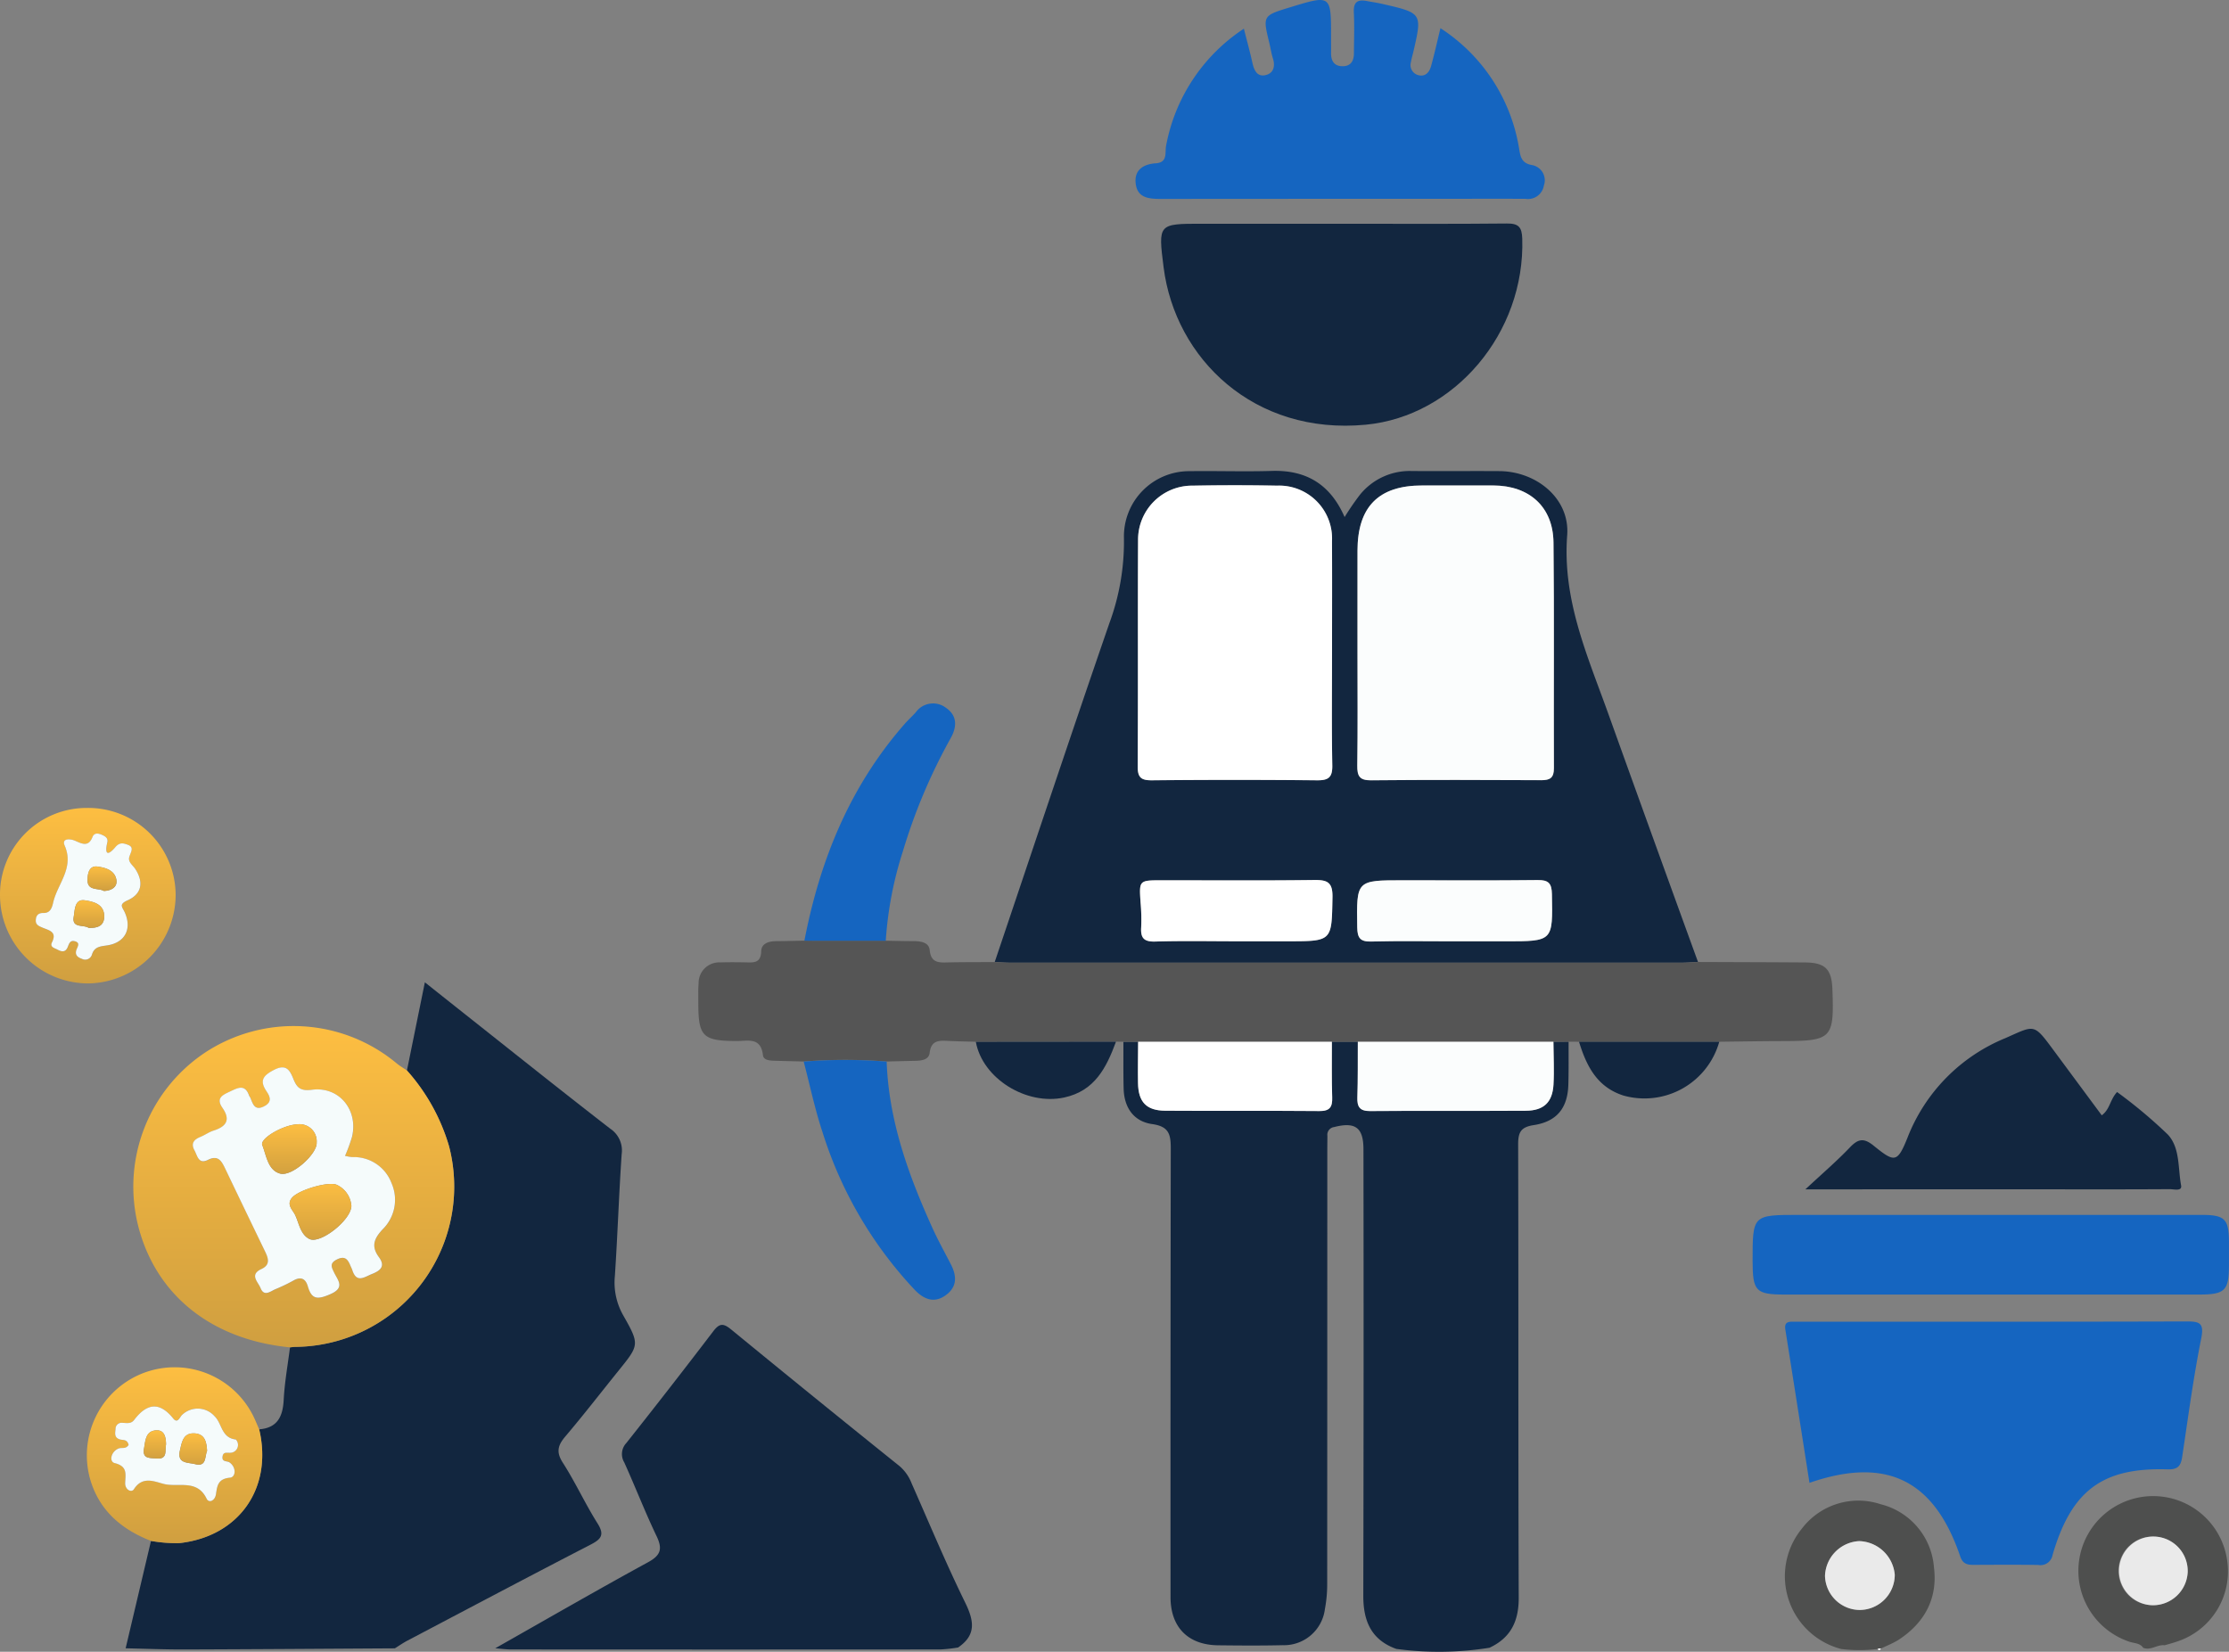 <svg xmlns="http://www.w3.org/2000/svg" xmlns:xlink="http://www.w3.org/1999/xlink" width="273.692" height="202.829" viewBox="0 0 273.692 202.829"><rect x="0" y="0" width="273.692" height="202.829" fill="#808080" stroke="none"/><defs><linearGradient id="a" x1="0.5" x2="0.5" y2="1" gradientUnits="objectBoundingBox"><stop offset="0" stop-color="#fdbe41"/><stop offset="1" stop-color="#d09f40"/></linearGradient></defs><g transform="translate(555.018 -106.523)"><path d="M-197.152,471.139a39.211,39.211,0,0,1-11.436.141c-3.076-1.1-4.061-3.422-4.054-6.52q.061-27.415.019-54.831c0-2.666-1-3.4-3.6-2.731a.955.955,0,0,0-.829,1.077c0,.587-.011,1.174-.011,1.761q0,26.645-.013,53.29a16.218,16.218,0,0,1-.28,3.053,5.065,5.065,0,0,1-5.182,4.444c-2.641.063-5.285.042-7.928.013-3.69-.041-5.844-2.212-5.846-5.915q-.015-27.526.03-55.051c.005-1.759-.208-2.744-2.273-3.035-2.3-.323-3.461-2.048-3.516-4.382-.045-1.907-.022-3.817-.029-5.725l1.81,0c-.007,1.687-.044,3.374-.015,5.06.04,2.325,1.018,3.386,3.335,3.4,6.308.047,12.618-.012,18.926.042,1.3.011,1.62-.5,1.581-1.687-.073-2.272-.032-4.547-.039-6.821h3.187c-.013,2.27.017,4.541-.058,6.808-.039,1.184.289,1.709,1.587,1.7,6.371-.051,12.743,0,19.114-.04,2.18-.014,3.255-1.031,3.381-3.2.1-1.75,0-3.513-.007-5.27l1.866-.006c-.008,1.759.018,3.52-.033,5.278-.083,2.859-1.4,4.531-4.252,4.967-1.583.242-1.915.876-1.911,2.382.054,18.549,0,37.1.07,55.648C-193.546,467.88-194.538,469.918-197.152,471.139Z" transform="translate(-174.98 -162.276)" fill="#12263f"/><path d="M-486.965,461.955c-8.615.05-17.23.113-25.845.14-2.4.007-4.809-.093-7.213-.144l3.114-13.185a18.121,18.121,0,0,0,3.45.273c7.364-.8,11.532-6.77,9.834-13.975,2.24-.183,2.9-1.56,3.011-3.621.111-2.156.5-4.3.775-6.447.219-.021.437-.056.656-.06A19.684,19.684,0,0,0-480.311,400.3a24.14,24.14,0,0,0-5.17-9.309l2.2-10.822c1.484,1.18,2.785,2.217,4.09,3.25,6.216,4.92,12.407,9.872,18.674,14.726a3.212,3.212,0,0,1,1.4,3.141c-.339,4.974-.5,9.959-.832,14.933a8.139,8.139,0,0,0,1.006,4.815c2.063,3.63,1.99,3.667-.571,6.843-2.167,2.686-4.277,5.419-6.509,8.048-.924,1.089-1.172,1.909-.32,3.236,1.542,2.4,2.735,5.027,4.259,7.443.879,1.395.482,1.929-.819,2.6-7.55,3.9-15.062,7.878-22.583,11.837C-485.995,461.315-486.472,461.65-486.965,461.955Z" transform="translate(-19.569 -153.022)" fill="#12263f"/><path d="M-277.944,298.013c4.679-13.87,9.3-27.759,14.076-41.6a28.919,28.919,0,0,0,1.792-10.506,8.011,8.011,0,0,1,8.031-8.173c3.377-.047,6.759.072,10.135-.031,4.23-.129,7.174,1.655,8.93,5.666a32.467,32.467,0,0,1,1.851-2.7,7.847,7.847,0,0,1,6.352-2.954c3.6.033,7.2-.011,10.8.013,4.55.031,8.669,3.357,8.326,7.879-.6,7.914,2.478,14.757,5.014,21.819q5.493,15.3,11.047,30.572c-.659.032-1.317.091-1.976.091q-41.2.007-82.4,0C-276.626,298.094-277.285,298.041-277.944,298.013Zm44.546-37.759c0,4.545.037,9.091-.024,13.636-.017,1.274.265,1.819,1.687,1.806,6.965-.066,13.931-.047,20.9-.014,1.1.005,1.56-.3,1.555-1.482-.037-9.237.05-18.475-.052-27.711-.048-4.36-2.949-6.971-7.354-6.994-2.933-.015-5.865-.005-8.8,0-5.32,0-7.9,2.614-7.909,8.006Q-233.407,253.876-233.4,260.254Zm-3.125-.491c0-4.479.017-8.958-.005-13.436a6.5,6.5,0,0,0-6.749-6.82q-5.175-.091-10.353,0a6.637,6.637,0,0,0-6.71,6.713c-.049,9.251.012,18.5-.047,27.753-.009,1.385.43,1.728,1.755,1.717q10.133-.089,20.267,0c1.415.014,1.9-.362,1.873-1.833C-236.579,269.162-236.524,264.462-236.522,259.763Zm14.952,35.7h6.385c5.814,0,5.769,0,5.66-5.786-.026-1.35-.422-1.75-1.76-1.734-5.5.065-11.009.027-16.513.027-5.763,0-5.72,0-5.632,5.762.02,1.325.36,1.8,1.733,1.759C-228.324,295.4-224.946,295.463-221.57,295.463Zm-26.56,0h6.15c5.5,0,5.411,0,5.507-5.416.033-1.859-.654-2.126-2.262-2.106-6.223.08-12.447.032-18.671.033-2.825,0-2.813,0-2.633,2.706a23.292,23.292,0,0,1,.077,3.071c-.087,1.31.339,1.787,1.728,1.746C-254.869,295.392-251.5,295.461-248.13,295.461Z" transform="translate(-154.937 -73.353)" fill="#12263f"/><path d="M-324.111,371.2c.659.028,1.318.082,1.977.082q41.2.007,82.4,0c.659,0,1.317-.06,1.976-.091,4.382.018,8.764.026,13.146.058,2.461.018,3.265.817,3.357,3.257.229,6.127-.033,6.389-6.222,6.4-2.555.006-5.109.053-7.664.082l-17.218,0-1.278-.008-1.865.006H-306.5l-1.81,0-.912-.011-17.206.014c-1.1-.031-2.2-.048-3.3-.1-1.126-.049-2.18-.164-2.371,1.464-.1.851-.992.959-1.761.975-1.173.024-2.347.055-3.52.083a65.4,65.4,0,0,0-10.188,0c-1.1-.028-2.2-.051-3.3-.084-.663-.02-1.621.007-1.7-.689-.259-2.252-1.851-1.736-3.21-1.74-4.175-.013-4.727-.547-4.726-4.643,0-.807-.032-1.617.035-2.418a2.533,2.533,0,0,1,2.688-2.593c1.026-.033,2.054-.026,3.08-.005.984.02,1.878.119,1.916-1.363.024-.936.89-1.232,1.785-1.239,1.172-.008,2.344-.043,3.515-.066l9.99.007c1.165.021,2.331.059,3.5.056.865,0,1.813.185,1.9,1.086.16,1.619,1.148,1.553,2.295,1.523C-327.9,371.2-326.006,371.213-324.111,371.2Z" transform="translate(-108.77 -146.54)" fill="#555"/><path d="M-360.238,515.222a19.206,19.206,0,0,1-2.164.239q-26.349.021-52.7,0c-.655,0-1.31-.093-1.965-.144,6.243-3.533,12.456-7.123,18.752-10.56,1.585-.865,1.808-1.649,1.054-3.221-1.422-2.968-2.609-6.047-3.967-9.047a1.979,1.979,0,0,1,.253-2.372q5.4-6.806,10.672-13.718c.776-1.023,1.253-1.009,2.208-.226q10.292,8.442,20.675,16.776a5.318,5.318,0,0,1,1.484,2.127c2.161,4.883,4.214,9.82,6.563,14.612C-358.273,511.931-357.974,513.682-360.238,515.222Z" transform="translate(-77.142 -206.39)" fill="#12263f"/><path d="M-54.781,494.462c-1.006-6.405-1.977-12.614-2.964-18.82-.105-.662.106-.968.777-.961.44.005.881-.006,1.321-.006,15.7,0,31.4.018,47.107-.029,1.65-.005,2.249.146,1.854,2.117-.963,4.8-1.6,9.663-2.331,14.507-.168,1.11-.519,1.579-1.818,1.538-8-.246-11.8,2.618-14.1,10.52a1.505,1.505,0,0,1-1.75,1.219c-2.641-.041-5.283-.022-7.924-.011-.781,0-1.344-.1-1.659-1.028C-39.458,494.107-45.324,491.195-54.781,494.462Z" transform="translate(-278.056 -205.852)" fill="#1565c0"/><path d="M-209.2,168.814c6.684,0,13.369.039,20.053-.031,1.447-.015,1.854.438,1.9,1.862.362,11.593-8.337,21.806-19.211,22.845-13.733,1.313-23.409-8.12-24.828-19.337-.676-5.338-.662-5.34,4.68-5.34Z" transform="translate(-180.858 -34.815)" fill="#12263f"/><path d="M-225.412,110.046c.392,1.551.755,2.867,1.05,4.2.192.867.556,1.694,1.518,1.52,1.023-.184,1.322-1.027,1-2.056-.195-.628-.293-1.285-.448-1.926-.811-3.336-.812-3.336,2.577-4.371,5.008-1.53,5.008-1.53,5.008,3.645,0,.661.007,1.322,0,1.983-.007.939.362,1.595,1.376,1.616s1.423-.622,1.43-1.561c.012-1.689.069-3.381-.01-5.066-.056-1.206.42-1.6,1.548-1.39.647.123,1.3.215,1.943.362,4.912,1.129,4.911,1.133,3.823,5.857-.1.427-.231.849-.3,1.281a1.279,1.279,0,0,0,1.06,1.642c.785.134,1.223-.467,1.407-1.13.408-1.47.739-2.961,1.155-4.666a21.728,21.728,0,0,1,9.623,14.578c.181,1,.194,1.969,1.583,2.223a1.9,1.9,0,0,1,1.49,2.525,1.973,1.973,0,0,1-2.255,1.628c-3.011-.019-6.022-.005-9.033-.005q-17.846,0-35.691.016c-1.512,0-2.945-.1-3.142-1.924-.179-1.651.969-2.352,2.465-2.45,1.515-.1,1.109-1.333,1.269-2.138A21.984,21.984,0,0,1-225.412,110.046Z" transform="translate(-176.874 0)" fill="#1565c0"/><path d="M-484.283,397.8a24.14,24.14,0,0,1,5.17,9.309,19.684,19.684,0,0,1-18.871,24.632c-.219,0-.438.04-.656.06-9.257-.895-15.975-6.008-18.388-13.994a19.776,19.776,0,0,1,7.949-22.2,19.768,19.768,0,0,1,23.549,1.332C-485.143,397.256-484.7,397.511-484.283,397.8Zm-7.6,10.486a20.471,20.471,0,0,0,.864-2.309c.8-3.3-1.572-6.237-4.912-5.8-1.359.178-1.832-.216-2.258-1.273-.434-1.077-.869-1.965-2.406-1.167-1.306.678-1.828,1.281-.921,2.63.41.61.735,1.3-.261,1.824-1.125.591-1.384-.167-1.682-.95-.052-.135-.157-.251-.206-.387-.5-1.39-1.359-.921-2.277-.489s-1.843.8-.987,2.03c1.046,1.509.442,2.3-1.1,2.8-.552.176-1.041.54-1.583.76-.807.327-1.229.794-.747,1.669.361.652.486,1.749,1.651,1.163,1.287-.647,1.7.2,2.13,1.1q2.431,5.051,4.863,10.1c.413.853.72,1.676-.418,2.2-1.519.7-.414,1.583-.121,2.325.434,1.1,1.178.444,1.808.163a20.6,20.6,0,0,0,2.183-1.041c.952-.566,1.545-.282,1.825.692.474,1.649,1.224,1.609,2.718.97,1.889-.808.971-1.689.495-2.683-.3-.619-.594-1.119.328-1.586.961-.488,1.335-.083,1.657.7.084.2.191.4.258.606.531,1.631,1.465.843,2.415.464,1.061-.424,1.665-.951.849-2.065-.952-1.3-.64-2.24.44-3.4a5.083,5.083,0,0,0,1.1-5.709,4.938,4.938,0,0,0-4.822-3.176A6.437,6.437,0,0,1-491.883,408.283Z" transform="translate(-20.767 -159.825)" fill="url(#a)"/><path d="M-37.383,444.959q12.888,0,25.777,0c2.724,0,3.243.523,3.266,3.171.009,1.027,0,2.056,0,3.084-.009,3.033-.5,3.525-3.624,3.526q-25.447.008-50.893,0c-3.585,0-3.967-.414-3.971-4.1-.007-5.679-.007-5.681,5.649-5.682Q-49.28,444.956-37.383,444.959Z" transform="translate(-272.992 -189.249)" fill="#1565c0"/><path d="M-52.129,412.832c2.095-1.955,3.871-3.476,5.476-5.159,1.009-1.057,1.709-1.17,2.894-.209,2.58,2.093,2.916,2.134,4.161-.957A21.7,21.7,0,0,1-27.57,394.263c3.567-1.573,3.442-1.856,5.8,1.335l6.029,8.145c1.014-.731,1-1.913,1.883-2.859a59.855,59.855,0,0,1,6.235,5.224c1.515,1.634,1.228,4.123,1.625,6.244.143.763-.906.456-1.4.459-4.914.034-9.829.02-14.743.02Z" transform="translate(-281.21 -160.263)" fill="#12263f"/><path d="M-544.319,331.6a10.731,10.731,0,0,1,10.868,10.664,10.894,10.894,0,0,1-10.722,10.886A10.854,10.854,0,0,1-555.017,342.4,10.633,10.633,0,0,1-544.319,331.6Zm5.22,5.9c.171-.544.563-1.08-.18-1.361-.53-.2-1.025-.361-1.548.254-1.012,1.192-1.34.857-1.005-.563.131-.555-.306-.772-.711-.948-.432-.187-.909-.234-1.112.291-.492,1.266-1.3.824-2.125.464-.663-.288-1.678-.3-1.289.594,1.189,2.733-.864,4.658-1.4,6.942-.141.6-.318,1.354-1.2,1.331-.663-.017-.936.324-.948.925-.011.548.421.7.833.877.777.333,1.812.487,1.164,1.789-.3.6.282.7.652.9.5.267.976.384,1.262-.28.172-.4.279-.894.872-.745.7.176.366.641.223,1.024-.244.655.119.953.659,1.14a.865.865,0,0,0,1.239-.542c.31-.985,1.075-.988,1.9-1.117,2.145-.337,3.026-2,2.134-4.023-.3-.677-.8-.993.351-1.509,1.735-.775,1.974-2.218.953-3.814C-538.727,338.594-539.4,338.221-539.1,337.506Z" transform="translate(0 -125.864)" fill="url(#a)"/><path d="M-331.153,401.995a65.393,65.393,0,0,1,10.188,0c.256,7.233,2.656,13.88,5.593,20.374.694,1.534,1.512,3.011,2.284,4.508.712,1.379.82,2.7-.532,3.741-1.452,1.117-2.745.605-3.886-.577a50.042,50.042,0,0,1-11.331-19.366C-329.779,407.838-330.391,404.891-331.153,401.995Z" transform="translate(-125.183 -165.114)" fill="#1565c0"/><path d="M-509.683,495.023c1.7,7.206-2.47,13.178-9.834,13.975a18.121,18.121,0,0,1-3.45-.273c-3.58-1.4-6.3-3.67-7.446-7.488a10.828,10.828,0,0,1,6.228-13.015,10.78,10.78,0,0,1,13.692,5C-510.189,493.807-509.951,494.423-509.683,495.023Zm-16.034,1.914c-.348.554-.866.28-1.238.435-.945.392-1.176,1.616-.473,1.79,1.635.4,1.319,1.4,1.291,2.454-.022.819.776,1.225,1.077.752,1.072-1.684,2.584-.9,3.724-.632,1.746.413,4.039-.617,5.2,1.8.271.566,1.02.28,1.147-.551.153-1,.225-1.9,1.721-2.029.712-.063.815-1.25-.039-1.865-.31-.224-.964-.028-.877-.715.081-.644.549-.445.984-.479a.965.965,0,0,0,.651-1.631c-1.8-.2-1.686-1.986-2.609-2.856a2.759,2.759,0,0,0-3.952-.2c-.325.247-.552,1.185-1.136.462-1.734-2.146-3.28-1.784-4.8.2-.378.5-.912.363-1.416.346a.751.751,0,0,0-.861.769c-.044.5-.184,1.028.511,1.262C-526.44,496.379-525.885,496.2-525.717,496.937Z" transform="translate(-13.51 -212.982)" fill="url(#a)"/><path d="M-320.963,331.62l-9.99-.007c1.9-9.882,5.584-18.94,12.294-26.6.435-.5.927-.941,1.37-1.431a2.61,2.61,0,0,1,3.727-.562c1.393.965,1.347,2.322.582,3.7a69.269,69.269,0,0,0-5.883,13.924A45.312,45.312,0,0,0-320.963,331.62Z" transform="translate(-125.295 -109.574)" fill="#1565c0"/><path d="M34.468,541.609c-.9-.115-1.7.673-2.628.318-.417-.618-1.152-.554-1.741-.765a9.179,9.179,0,1,1,12.053-9.9,9.063,9.063,0,0,1-6.212,9.906C35.456,541.338,34.959,541.464,34.468,541.609Zm2.83-9.023a4.308,4.308,0,0,0-4.085-4.325,4.219,4.219,0,1,0-.206,8.433A4.269,4.269,0,0,0,37.3,532.586Z" transform="translate(-323.694 -233.053)" fill="#4e4f4e"/><path d="M-46.483,542.806a18.616,18.616,0,0,1-4.444,0,9.23,9.23,0,0,1-4.861-14.779,8.711,8.711,0,0,1,9.693-3,8.659,8.659,0,0,1,6.531,7.752c.48,3.838-1.166,6.844-4.417,8.942a13.752,13.752,0,0,1-1.374.69l-.72.333A.512.512,0,0,0-46.483,542.806Zm-2.259-13.253a4.427,4.427,0,0,0-4.2,4.261,4.3,4.3,0,0,0,4.226,4.194,4.331,4.331,0,0,0,4.34-4.323A4.521,4.521,0,0,0-48.742,529.553Z" transform="translate(-277.989 -233.786)" fill="#4e4f4e"/><path d="M-283.2,396.727l17.206-.014c-1.168,3.161-2.583,6.031-6.351,6.85C-276.99,404.573-282.388,401.234-283.2,396.727Z" transform="translate(-151.997 -162.271)" fill="#12263f"/><path d="M-115.18,396.732l17.218,0a9.538,9.538,0,0,1-11.767,6.6C-112.986,402.287-114.274,399.683-115.18,396.732Z" transform="translate(-245.953 -162.28)" fill="#12263f"/><path d="M-32.014,565.8a.512.512,0,0,1,.408-.06C-31.713,565.954-31.844,566.011-32.014,565.8Z" transform="translate(-292.459 -256.779)" fill="#fff"/><path d="M-176.875,396.732h24.018c.009,1.757.108,3.519.006,5.27-.126,2.165-1.2,3.182-3.381,3.2-6.371.041-12.743-.011-19.114.04-1.3.011-1.627-.514-1.587-1.7C-176.857,401.273-176.888,399-176.875,396.732Z" transform="translate(-211.42 -162.282)" fill="#fbfdfd"/><path d="M-238.027,396.731h23.789c.007,2.274-.034,4.549.039,6.821.038,1.186-.28,1.7-1.581,1.687-6.308-.055-12.618,0-18.926-.042-2.317-.017-3.3-1.078-3.335-3.4C-238.072,400.106-238.035,398.418-238.027,396.731Z" transform="translate(-177.243 -162.281)" fill="#fff"/><path d="M-176.92,262.519q0-6.378,0-12.756c.008-5.392,2.589-8,7.909-8.006,2.933,0,5.866-.013,8.8,0,4.405.023,7.306,2.634,7.354,6.994.1,9.236.015,18.474.052,27.711,0,1.185-.454,1.488-1.555,1.482-6.965-.034-13.931-.052-20.9.014-1.422.013-1.7-.532-1.687-1.806C-176.883,271.61-176.919,267.064-176.92,262.519Z" transform="translate(-211.415 -75.618)" fill="#fbfdfd"/><path d="M-214.252,261.994c0,4.7-.056,9.4.031,14.1.027,1.47-.458,1.846-1.873,1.833q-10.132-.1-20.267,0c-1.325.011-1.764-.331-1.755-1.717.059-9.251,0-18.5.047-27.753a6.637,6.637,0,0,1,6.71-6.713q5.175-.1,10.353,0a6.5,6.5,0,0,1,6.749,6.82C-214.233,253.036-214.251,257.515-214.252,261.994Z" transform="translate(-177.209 -75.584)" fill="#fff"/><path d="M-165.128,359.2c-3.376,0-6.754-.06-10.128.028-1.373.036-1.713-.434-1.733-1.759-.088-5.763-.131-5.762,5.632-5.762,5.5,0,11.009.038,16.513-.027,1.337-.016,1.734.384,1.76,1.734.11,5.787.155,5.786-5.66,5.786Z" transform="translate(-211.379 -137.088)" fill="#fbfdfd"/><path d="M-225.5,359.191c-3.368,0-6.739-.069-10.1.033-1.389.042-1.815-.435-1.728-1.746a23.287,23.287,0,0,0-.077-3.071c-.18-2.706-.193-2.705,2.633-2.706,6.224,0,12.448.047,18.671-.033,1.608-.02,2.295.246,2.262,2.106-.1,5.415,0,5.416-5.507,5.416Z" transform="translate(-177.566 -137.083)" fill="#fff"/><path d="M-482.608,414.739a6.43,6.43,0,0,0,.878.155,4.938,4.938,0,0,1,4.822,3.176,5.083,5.083,0,0,1-1.1,5.709c-1.081,1.163-1.393,2.1-.44,3.4.816,1.114.213,1.641-.849,2.065-.95.38-1.884,1.167-2.415-.464-.067-.208-.175-.4-.258-.606-.322-.778-.7-1.183-1.657-.7-.922.468-.624.967-.328,1.586.476.994,1.394,1.876-.5,2.683-1.493.639-2.244.678-2.718-.97-.28-.974-.873-1.258-1.825-.692a20.6,20.6,0,0,1-2.183,1.041c-.63.281-1.374.941-1.808-.163-.292-.743-1.4-1.623.121-2.325,1.138-.526.831-1.349.418-2.2q-2.442-5.046-4.863-10.1c-.432-.9-.842-1.748-2.13-1.1-1.166.586-1.291-.51-1.651-1.163-.483-.875-.06-1.342.747-1.669.541-.22,1.031-.584,1.582-.76,1.546-.492,2.151-1.287,1.1-2.8-.855-1.233.075-1.6.987-2.03s1.776-.9,2.277.489c.049.136.155.251.206.387.3.783.557,1.541,1.682.95,1-.523.671-1.214.261-1.824-.907-1.348-.385-1.951.921-2.63,1.537-.8,1.971.089,2.406,1.167.426,1.057.9,1.452,2.258,1.273,3.34-.439,5.717,2.5,4.912,5.8A20.458,20.458,0,0,1-482.608,414.739Zm.779,6.168a3.1,3.1,0,0,0-1.816-2.619c-1.011-.431-4.628.617-5.469,1.587-.743.857.093,1.51.391,2.152.477,1.029.648,2.376,1.739,2.92C-485.661,425.607-481.9,422.669-481.829,420.907Zm-6.636-10.039c-1.727.066-4.627,1.738-4.306,2.546.512,1.29.675,3.074,2.183,3.5,1.465.414,4.576-2.416,4.495-3.8A2.1,2.1,0,0,0-488.465,410.869Z" transform="translate(-30.043 -166.282)" fill="#f5fbfb"/><path d="M-533.528,341.5c-.3.715.373,1.088.715,1.623,1.021,1.6.782,3.039-.953,3.814-1.155.516-.649.832-.351,1.509.892,2.026.011,3.686-2.134,4.023-.824.13-1.59.133-1.9,1.117a.865.865,0,0,1-1.239.542c-.539-.187-.9-.485-.659-1.14.143-.383.479-.848-.223-1.024-.594-.149-.7.344-.872.745-.285.664-.757.547-1.261.28-.37-.2-.951-.294-.652-.9.648-1.3-.387-1.456-1.164-1.789-.412-.177-.844-.329-.833-.877.012-.6.285-.942.948-.925.886.022,1.063-.735,1.2-1.331.54-2.284,2.593-4.209,1.4-6.942-.389-.9.625-.882,1.289-.594.829.36,1.633.8,2.125-.464.2-.525.68-.478,1.112-.291.406.176.842.393.712.948-.335,1.421-.007,1.755,1.005.563.523-.615,1.018-.455,1.548-.254C-532.965,340.425-533.358,340.961-533.528,341.5Zm-5.029,8.824c1.087.042,1.885-.245,1.907-1.365.031-1.573-1.378-1.873-2.4-2.022-1.272-.186-1.211,1.278-1.345,2.018C-540.657,350.423-539.142,349.891-538.558,350.329Zm1.88-4.531c1.006-.045,1.65-.54,1.526-1.348-.185-1.2-1.359-1.524-2.329-1.652-1.144-.15-1.223,1.116-1.216,1.715C-538.683,345.815-537.31,345.411-536.678,345.8Z" transform="translate(-5.571 -129.863)" fill="#f5fbfb"/><path d="M-521.887,503.048c-.167-.735-.723-.558-1.095-.683-.695-.234-.555-.763-.511-1.262a.751.751,0,0,1,.861-.769c.5.017,1.038.149,1.416-.346,1.516-1.989,3.062-2.351,4.8-.2.584.723.811-.215,1.136-.462a2.759,2.759,0,0,1,3.952.2c.923.87.81,2.656,2.609,2.856a.965.965,0,0,1-.652,1.631c-.435.034-.9-.165-.984.479-.086.686.567.491.877.715.854.615.751,1.8.039,1.865-1.5.132-1.568,1.028-1.721,2.029-.127.831-.876,1.117-1.147.551-1.157-2.415-3.45-1.385-5.2-1.8-1.14-.27-2.651-1.052-3.724.632-.3.473-1.1.067-1.077-.752.028-1.052.344-2.05-1.291-2.454-.7-.174-.472-1.4.473-1.79C-522.753,503.328-522.235,503.6-521.887,503.048Zm9.636.727c-.057-1.048-.245-2.1-1.586-2.15-1.367-.048-1.519,1.118-1.747,2.1-.378,1.634.956,1.453,1.855,1.679C-512.294,505.767-512.563,504.524-512.251,503.776Zm-5.039-.791c-.011-.872-.176-1.777-1.191-1.731-1.331.061-1.344,1.283-1.515,2.255-.223,1.27.726,1.127,1.5,1.2C-517.025,504.855-517.46,503.7-517.29,502.985Z" transform="translate(-17.341 -219.093)" fill="#f5fbfb"/><path d="M43.567,538.887a4.269,4.269,0,0,1-4.291,4.108,4.218,4.218,0,1,1,4.291-4.108Z" transform="translate(-329.964 -239.354)" fill="#eaeaea"/><path d="M-42.468,535.833a4.522,4.522,0,0,1,4.366,4.133,4.331,4.331,0,0,1-4.34,4.323,4.3,4.3,0,0,1-4.226-4.194A4.427,4.427,0,0,1-42.468,535.833Z" transform="translate(-284.264 -240.066)" fill="#eaeaea"/><path d="M-466.759,439.052c-.075,1.762-3.832,4.7-5.156,4.04-1.091-.544-1.262-1.89-1.739-2.919-.3-.642-1.133-1.3-.391-2.152.842-.971,4.458-2.018,5.469-1.587A3.1,3.1,0,0,1-466.759,439.052Z" transform="translate(-45.112 -184.427)" fill="url(#a)"/><path d="M-477.687,419.726a2.1,2.1,0,0,1,2.372,2.249c.082,1.382-3.029,4.212-4.495,3.8-1.508-.427-1.672-2.211-2.183-3.5C-482.314,421.464-479.413,419.792-477.687,419.726Z" transform="translate(-40.821 -175.139)" fill="url(#a)"/><path d="M-532.682,360.691c-.584-.438-2.1.094-1.835-1.369.134-.74.073-2.2,1.345-2.018,1.019.149,2.428.449,2.4,2.022C-530.8,360.446-531.6,360.733-532.682,360.691Z" transform="translate(-11.446 -140.225)" fill="url(#a)"/><path d="M-528.615,350.908c-.632-.387-2,.018-2.02-1.285-.007-.6.072-1.865,1.216-1.715.971.128,2.144.454,2.329,1.652C-526.964,350.368-527.609,350.864-528.615,350.908Z" transform="translate(-13.635 -134.974)" fill="url(#a)"/><path d="M-501.65,507.958c-.312.748-.043,1.992-1.478,1.632-.9-.225-2.233-.045-1.855-1.679.228-.986.381-2.152,1.747-2.1C-501.895,505.856-501.707,506.911-501.65,507.958Z" transform="translate(-27.942 -223.276)" fill="url(#a)"/><path d="M-512.242,506.695c-.17.72.264,1.87-1.208,1.726-.771-.075-1.72.068-1.5-1.2.171-.972.184-2.194,1.515-2.255C-512.418,504.918-512.253,505.823-512.242,506.695Z" transform="translate(-22.388 -222.803)" fill="url(#a)"/></g></svg>